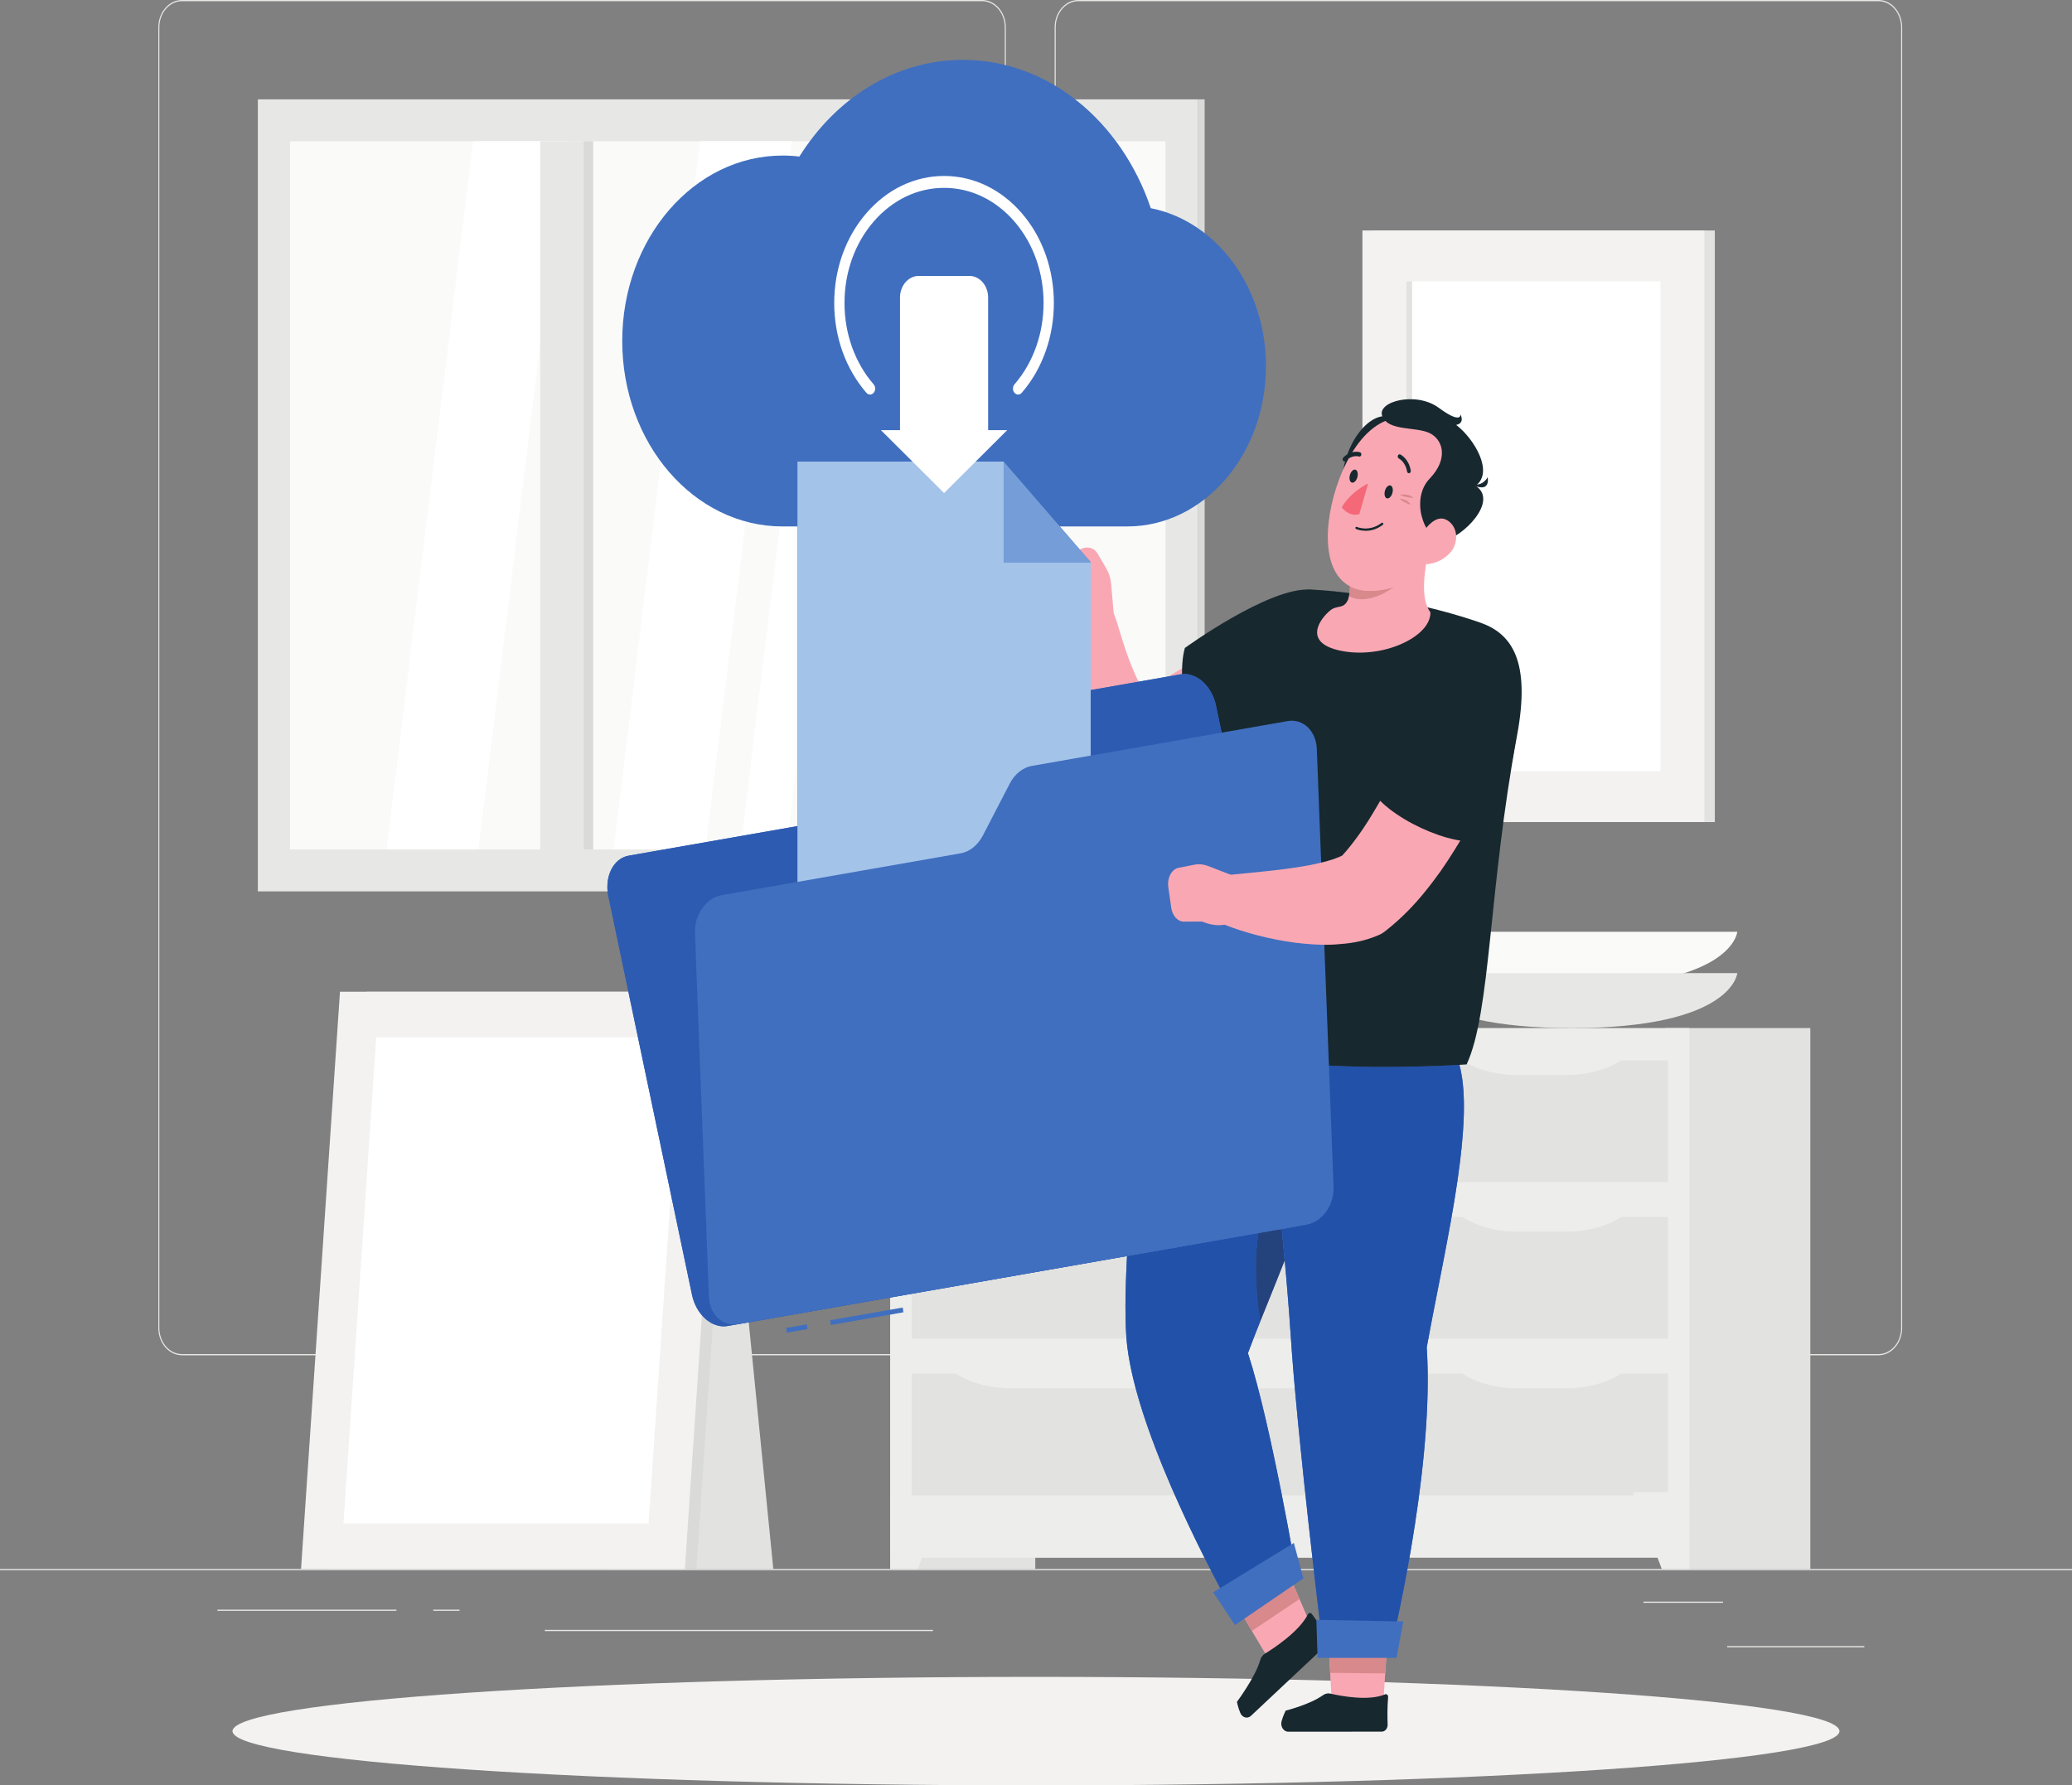 <svg width="123" height="106" viewBox="0 0 123 106" fill="none" xmlns="http://www.w3.org/2000/svg">
<rect x="0" y="0" width="123" height="106" fill="#808080" stroke="none"/>
<g clip-path="url(#clip0_664_4074)">
<path d="M0 93.223H123V93.152H0V93.223Z" fill="#E7E8E5"/>
<path d="M102.527 97.731H110.675V97.802H102.527V97.731Z" fill="#E7E8E5"/>
<path d="M79.342 98.574H81.48V98.503H79.342V98.574Z" fill="#E7E8E5"/>
<path d="M97.561 95.09H102.282V95.161H97.561V95.09Z" fill="#E7E8E5"/>
<path d="M12.904 95.567H23.53V95.638H12.904V95.567Z" fill="#E7E8E5"/>
<path d="M25.721 95.567H27.279V95.638H25.721V95.567Z" fill="#E7E8E5"/>
<path d="M32.342 96.768H55.386V96.839H32.342V96.768Z" fill="#E7E8E5"/>
<path d="M10.803 0.071C10.062 0.071 9.46 0.768 9.46 1.624V78.841C9.46 79.697 10.062 80.393 10.803 80.393H58.305C59.045 80.393 59.647 79.697 59.647 78.841V1.624C59.647 0.768 59.045 0.071 58.305 0.071H10.803ZM58.305 80.464H10.803C10.028 80.464 9.398 79.736 9.398 78.841V1.624C9.398 0.729 10.028 0 10.803 0H58.305C59.079 0 59.709 0.729 59.709 1.624V78.841C59.709 79.736 59.079 80.464 58.305 80.464Z" fill="#E7E8E5"/>
<path d="M64.011 0.071C63.271 0.071 62.669 0.768 62.669 1.624V78.841C62.669 79.697 63.271 80.393 64.011 80.393H111.513C112.254 80.393 112.856 79.697 112.856 78.841V1.624C112.856 0.768 112.254 0.071 111.513 0.071H64.011ZM111.513 80.464H64.011C63.237 80.464 62.607 79.736 62.607 78.841V1.624C62.607 0.729 63.237 0 64.011 0H111.513C112.288 0 112.918 0.729 112.918 1.624V78.841C112.918 79.736 112.288 80.464 111.513 80.464Z" fill="#E7E8E5"/>
<path d="M81.492 48.807H101.797V13.684H81.492V48.807Z" fill="#E2E2E0"/>
<path d="M80.877 48.807H101.181V13.684H80.877V48.807Z" fill="#F3F2F1"/>
<path d="M83.486 45.79H98.572V16.702H83.486V45.79Z" fill="white"/>
<path d="M83.486 45.79H83.829V16.702H83.486V45.79Z" fill="#E2E2E0"/>
<path d="M52.847 93.153L61.457 93.153L61.456 61.038L52.846 61.038L52.847 93.153Z" fill="#E2E2E0"/>
<path d="M54.481 93.153H52.846L52.846 88.596H56.196L54.481 93.153Z" fill="#EDEDEB"/>
<path d="M98.856 93.151L107.467 93.151L107.466 61.037L98.856 61.037L98.856 93.151Z" fill="#E2E2E0"/>
<path d="M52.847 92.485L100.284 92.484L100.283 61.038L52.846 61.038L52.847 92.485Z" fill="#EDEDEB"/>
<path d="M54.113 62.952V70.18L82.929 70.179L82.929 62.952L54.113 62.952Z" fill="#E2E2E0"/>
<path d="M84.027 62.951L84.028 70.179L99.014 70.178L99.014 62.951L84.027 62.951Z" fill="#E2E2E0"/>
<path d="M90.038 63.825H93.002C94.29 63.825 95.522 63.469 96.407 62.842L86.633 62.842C87.519 63.47 88.75 63.825 90.038 63.825Z" fill="#EDEDEB"/>
<path d="M59.973 63.826H76.767C78.055 63.826 79.286 63.47 80.172 62.842L56.568 62.842C57.454 63.47 58.685 63.826 59.973 63.826Z" fill="#EDEDEB"/>
<path d="M54.115 72.25L54.115 79.478L82.931 79.478L82.931 72.25L54.115 72.25Z" fill="#E2E2E0"/>
<path d="M84.027 72.25L84.028 79.478L99.014 79.477L99.014 72.249L84.027 72.25Z" fill="#E2E2E0"/>
<path d="M90.038 73.124L93.002 73.123C94.291 73.123 95.522 72.768 96.407 72.139L86.633 72.14C87.519 72.768 88.75 73.124 90.038 73.124Z" fill="#EDEDEB"/>
<path d="M59.973 73.124H76.767C78.055 73.124 79.286 72.768 80.172 72.14L56.568 72.141C57.454 72.769 58.685 73.124 59.973 73.124Z" fill="#EDEDEB"/>
<path d="M54.115 81.549L54.115 88.776L82.931 88.776L82.931 81.548L54.115 81.549Z" fill="#E2E2E0"/>
<path d="M84.027 81.548V88.776L99.014 88.775L99.013 81.547L84.027 81.548Z" fill="#E2E2E0"/>
<path d="M90.039 82.422H93.004C94.292 82.422 95.523 82.066 96.409 81.438L86.635 81.438C87.52 82.066 88.752 82.422 90.039 82.422Z" fill="#EDEDEB"/>
<path d="M59.973 82.422H76.767C78.055 82.422 79.287 82.067 80.172 81.439L56.568 81.439C57.454 82.067 58.685 82.422 59.973 82.422Z" fill="#EDEDEB"/>
<path d="M98.648 93.152L100.284 93.152L100.284 88.595L96.934 88.595L98.648 93.152Z" fill="#EDEDEB"/>
<path d="M103.13 55.321C103.13 55.321 102.88 58.584 93.304 58.584C83.728 58.585 83.478 55.322 83.478 55.322L103.13 55.321Z" fill="#FAFAF9"/>
<path d="M103.13 57.775C103.13 57.775 102.88 61.037 93.304 61.038C83.728 61.038 83.478 57.775 83.478 57.775L103.13 57.775Z" fill="#E7E8E5"/>
<path d="M36.062 93.152H45.906L42.99 63.871H36.062V93.152Z" fill="#E2E2E0"/>
<path d="M19.445 93.152H41.34L43.651 58.88H21.756L19.445 93.152Z" fill="#DADBD8"/>
<path d="M17.871 93.152H40.655L42.965 58.88H20.182L17.871 93.152Z" fill="#F3F2F1"/>
<path d="M38.502 90.451L40.448 61.581H22.335L20.389 90.451H38.502Z" fill="white"/>
<path d="M15.307 52.922H71.098V5.899H15.307V52.922Z" fill="#E7E8E5"/>
<path d="M17.217 50.434H69.189V8.387H17.217V50.434Z" fill="#FAFAF9"/>
<path d="M28.402 50.434H22.947L28.084 8.387H33.539L28.402 50.434Z" fill="white"/>
<path d="M41.879 50.434H36.424L41.561 8.387H47.016L41.879 50.434Z" fill="white"/>
<path d="M59.253 50.434H56.525L61.662 8.387H64.389L59.253 50.434Z" fill="white"/>
<path d="M46.677 50.434H43.949L49.086 8.387H51.813L46.677 50.434Z" fill="white"/>
<path d="M34.639 50.434H32.068V8.387H34.639V50.434Z" fill="#E7E8E5"/>
<path d="M34.641 50.434H35.214V8.387H34.641V50.434Z" fill="#DADBD8"/>
<path d="M71.1 52.922H71.511V5.899H71.1V52.922Z" fill="#DADBD8"/>
<path d="M109.196 102.779C109.196 104.558 87.842 106 61.499 106C35.157 106 13.803 104.558 13.803 102.779C13.803 101 35.157 99.557 61.499 99.557C87.842 99.557 109.196 101 109.196 102.779Z" fill="#F3F2F1"/>
<path d="M72.959 94.549L76.077 92.466L77.981 96.874L75.378 98.619L72.959 94.549Z" fill="#F9A8B3"/>
<path d="M77.144 94.936L76.721 93.956L76.722 93.955L77.145 94.936L77.144 94.936Z" fill="#C3C5C2"/>
<path d="M74.314 96.83L73.789 95.945L76.72 93.956L77.144 94.936L74.314 96.83Z" fill="#D8898C"/>
<path d="M74.081 80.336C76.29 74.418 79.928 67.543 78.437 61.197L68.51 59.382C68.51 59.382 66.457 73.565 66.864 79.383C67.287 85.432 73.46 96.168 73.46 96.168L77.016 93.755C77.016 93.755 75.47 84.577 74.081 80.336Z" fill="#406FBF"/>
<path d="M73.461 96.168C73.461 96.168 69.026 88.457 67.416 82.422C67.327 82.089 67.247 81.76 67.177 81.438C67.025 80.749 66.919 80.09 66.871 79.478C66.869 79.446 66.866 79.414 66.864 79.383C66.827 78.857 66.811 78.263 66.811 77.618C66.811 76.693 66.845 75.661 66.904 74.572L74.709 73.205C74.484 74.536 74.486 76.257 74.807 78.465C74.554 79.098 74.31 79.722 74.081 80.336C75.471 84.577 77.016 93.755 77.016 93.755L76.721 93.956L73.79 95.945H73.79L73.461 96.168Z" fill="#2251AA"/>
<path d="M77.374 93.707L73.312 96.481L72.019 94.537L76.806 91.606L77.374 93.707Z" fill="#406FBF"/>
<path d="M74.807 78.467C74.807 78.466 74.807 78.466 74.807 78.465C75.28 77.278 75.782 76.062 76.264 74.825C76.264 74.826 76.264 74.826 76.264 74.827C75.782 76.064 75.28 77.281 74.807 78.467Z" fill="#ACAFAD"/>
<path d="M74.806 78.465C74.485 76.257 74.483 74.537 74.709 73.205L76.092 72.963C76.151 73.594 76.209 74.217 76.264 74.825C75.782 76.062 75.28 77.278 74.806 78.465Z" fill="#24427C"/>
<path d="M77.88 95.829C77.819 95.738 77.69 95.747 77.641 95.844C77.129 96.859 75.654 97.834 75.085 98.183C74.946 98.268 74.852 98.41 74.807 98.571C74.529 99.562 73.428 101.04 73.428 101.04C73.428 101.04 73.488 101.37 73.629 101.7C73.747 101.979 74.055 102.064 74.264 101.868L78.796 97.611C78.959 97.457 78.97 97.173 78.818 97.005C78.561 96.72 78.181 96.276 77.88 95.829Z" fill="#17282F"/>
<path d="M78.814 96.558L82.415 96.597L82.088 101.513L79.079 101.485L78.814 96.558Z" fill="#F9A8B3"/>
<path d="M82.403 100.757C82.413 100.642 82.317 100.555 82.223 100.595C81.242 101.011 79.588 100.693 78.966 100.549C78.814 100.514 78.661 100.556 78.531 100.648C77.733 101.214 76.322 101.56 76.322 101.56C76.322 101.56 76.178 101.839 76.08 102.182C75.991 102.492 76.191 102.812 76.473 102.812L82.023 102.809C82.223 102.809 82.382 102.617 82.374 102.388C82.359 101.98 82.35 101.34 82.403 100.757Z" fill="#17282F"/>
<path d="M82.234 99.352H82.232L82.305 98.259H82.307L82.234 99.352Z" fill="#C3C5C2"/>
<path d="M82.232 99.352L78.964 99.319L78.906 98.248L82.305 98.259L82.232 99.352Z" fill="#D8898C"/>
<path d="M84.695 79.998C85.817 73.816 87.837 65.779 86.414 62.589L74.791 60.507C74.791 60.507 76.237 73.297 76.618 79.255C77.014 85.45 78.581 98.247 78.581 98.247L82.478 98.259C82.478 98.259 85.19 87.372 84.695 79.998Z" fill="#406FBF"/>
<path d="M82.477 98.259L82.305 98.259L78.906 98.248L78.581 98.247C78.581 98.247 78.564 98.11 78.534 97.857C78.497 97.553 78.441 97.083 78.37 96.484C78.014 93.482 77.293 87.237 76.866 82.422C76.836 82.087 76.808 81.758 76.781 81.439C76.716 80.651 76.66 79.916 76.618 79.255C76.509 77.56 76.315 75.312 76.092 72.963L76.957 72.811C77.722 72.677 78.226 71.897 78.226 70.955C78.226 70.77 78.206 70.579 78.166 70.385L76.638 63.11C78.567 63.288 80.535 63.343 82.234 63.343C84.255 63.343 85.896 63.264 86.636 63.222C86.823 63.911 86.903 64.749 86.903 65.694C86.904 69.593 85.542 75.325 84.694 79.998C84.736 80.614 84.755 81.254 84.755 81.91C84.755 85.652 84.141 89.917 83.55 93.152C83.546 93.176 83.541 93.2 83.537 93.223C82.995 96.18 82.477 98.259 82.477 98.259Z" fill="#2251AA"/>
<path d="M82.903 98.429H78.215L78.143 96.172L83.305 96.269L82.903 98.429Z" fill="#406FBF"/>
<path d="M77.86 40.983L77.564 41.258L77.288 41.507C77.105 41.67 76.918 41.824 76.733 41.979C76.364 42.29 75.983 42.579 75.6 42.867C74.829 43.432 74.038 43.971 73.202 44.45C72.37 44.936 71.501 45.375 70.571 45.736C69.645 46.105 68.652 46.388 67.558 46.51L67.356 46.533C66.828 46.592 66.324 46.406 65.934 46.06C65.12 45.336 64.619 44.45 64.291 43.641C64.121 43.233 63.993 42.826 63.896 42.429C63.798 42.032 63.715 41.644 63.661 41.26C63.608 40.876 63.569 40.498 63.542 40.125C63.519 39.752 63.515 39.382 63.516 39.017C63.519 38.652 63.54 38.289 63.567 37.929L63.623 37.387L63.705 36.819C63.821 36.013 64.48 35.469 65.177 35.603C65.623 35.689 65.976 36.032 66.142 36.478L66.244 36.758C66.283 36.863 66.327 37.024 66.371 37.16L66.499 37.586C66.583 37.87 66.676 38.151 66.766 38.425C66.949 38.973 67.141 39.499 67.355 39.972C67.558 40.446 67.796 40.865 68.016 41.17C68.236 41.487 68.462 41.628 68.565 41.654L66.941 41.204C67.526 41.052 68.17 40.781 68.826 40.45C69.153 40.285 69.483 40.095 69.813 39.895C70.144 39.703 70.477 39.49 70.807 39.27C71.466 38.825 72.129 38.354 72.78 37.853C73.108 37.606 73.429 37.346 73.751 37.092L74.228 36.705L74.669 36.341L74.769 36.259C75.921 35.309 77.522 35.62 78.343 36.953C79.134 38.237 78.908 40.006 77.86 40.983Z" fill="#F9A8B3"/>
<path d="M66.136 36.695L64.865 37.654C63.308 38.049 63.215 35.645 63.215 35.645L62.767 34.511C62.615 34.126 62.761 33.646 63.114 33.376L63.998 32.697C64.401 32.388 64.924 32.464 65.158 32.866L65.684 33.769C65.837 34.032 65.931 34.335 65.959 34.65L66.136 36.695Z" fill="#F9A8B3"/>
<path d="M77.776 35.007C75.34 34.839 70.335 38.471 70.335 38.471C69.758 40.594 70.763 44.617 72.23 45.612C72.23 45.612 75.957 43.761 77.71 41.961C79.83 39.786 82.702 35.347 77.776 35.007Z" fill="#17282F"/>
<path d="M78.001 35.012C80.983 35.184 84.897 35.928 87.873 36.966C89.73 37.614 90.887 39.22 90.055 43.675C88.367 52.712 88.506 60.096 87.063 63.195C87.063 63.195 70.166 64.403 67.906 59.895C68.364 48.738 72.989 40.234 75.052 36.719C75.711 35.594 76.828 34.944 78.001 35.012Z" fill="#17282F"/>
<path d="M78.959 36.247C79.395 35.886 79.757 36.207 80.027 35.594C80.171 35.144 80.178 34.647 80.018 34.071L84.898 32.067C84.552 33.967 84.283 35.468 84.915 36.361C84.937 37.828 82.008 39.167 79.532 38.623C77.353 38.145 78.331 36.767 78.959 36.247Z" fill="#F9A8B3"/>
<path d="M80.114 35.209H80.113C80.131 35.08 80.138 34.946 80.134 34.808C80.135 34.808 80.134 34.808 80.135 34.808C80.139 34.946 80.132 35.08 80.114 35.209Z" fill="#C3C5C2"/>
<path d="M80.084 35.38C80.084 35.38 80.084 35.38 80.084 35.38C80.096 35.324 80.106 35.267 80.114 35.209H80.115C80.106 35.267 80.096 35.324 80.084 35.38Z" fill="#111D23"/>
<path d="M80.831 35.581C80.541 35.581 80.285 35.516 80.084 35.38C80.096 35.324 80.106 35.267 80.114 35.209C80.132 35.08 80.139 34.946 80.135 34.808C80.469 34.986 80.873 35.083 81.35 35.083C81.755 35.083 82.213 35.013 82.728 34.864C82.085 35.332 81.395 35.581 80.831 35.581Z" fill="#D8898C"/>
<path d="M79.704 28.896C79.509 26.71 81.352 23.942 82.893 24.896C84.433 25.851 79.704 28.896 79.704 28.896Z" fill="#17282F"/>
<path d="M86.201 30.145C85.224 32.637 84.515 34.304 82.879 34.818C79.63 35.839 78.561 33.775 78.875 30.988C79.157 28.481 80.706 24.827 83.198 24.787C85.652 24.747 87.177 27.653 86.201 30.145Z" fill="#F9A8B3"/>
<path d="M85.637 32.142C84.522 31.955 83.707 29.628 84.873 28.412C86.039 27.195 85.637 26.026 84.791 25.68C83.945 25.334 82.408 25.584 82.057 24.714C81.706 23.843 84.048 23.21 85.41 24.212C86.771 25.215 86.699 24.606 86.699 24.606C86.699 24.606 86.983 25.119 86.444 25.227C87.514 26.05 88.701 28.03 87.597 28.841C88.989 29.748 86.833 31.899 85.637 32.142Z" fill="#17282F"/>
<path d="M87.252 28.704C87.995 28.984 88.311 28.334 88.311 28.334C88.311 28.334 88.545 29.393 87.252 28.704Z" fill="#17282F"/>
<path d="M81.793 31.343C81.892 31.294 81.992 31.233 82.094 31.155C82.121 31.135 82.126 31.093 82.106 31.061C82.085 31.031 82.047 31.022 82.019 31.043C81.281 31.607 80.549 31.286 80.542 31.283C80.51 31.268 80.474 31.285 80.463 31.319C80.451 31.353 80.468 31.393 80.499 31.407C80.528 31.42 81.117 31.679 81.793 31.343Z" fill="#17282F"/>
<path d="M83.879 29.554C83.441 29.554 83.103 29.381 83.103 29.381C83.103 29.381 83.203 29.356 83.341 29.356C83.507 29.356 83.73 29.392 83.905 29.553C83.896 29.554 83.888 29.554 83.879 29.554Z" fill="#D8898C"/>
<path d="M83.75 29.966C83.351 29.864 83.08 29.605 83.08 29.605C83.08 29.605 83.08 29.605 83.081 29.605C83.101 29.605 83.534 29.609 83.75 29.966Z" fill="#D8898C"/>
<path d="M86.064 32.843C85.594 33.339 84.969 33.535 84.446 33.494C83.659 33.432 83.762 32.716 84.194 32.014C84.583 31.382 85.221 30.479 85.908 30.886C86.585 31.288 86.601 32.276 86.064 32.843Z" fill="#F9A8B3"/>
<path d="M82.648 29.3C82.579 29.508 82.429 29.634 82.311 29.581C82.194 29.528 82.155 29.316 82.223 29.108C82.292 28.9 82.442 28.775 82.559 28.828C82.677 28.881 82.716 29.092 82.648 29.3Z" fill="#17282F"/>
<path d="M80.568 28.364C80.499 28.573 80.349 28.698 80.231 28.645C80.114 28.592 80.074 28.381 80.143 28.172C80.212 27.965 80.362 27.839 80.479 27.892C80.596 27.945 80.636 28.157 80.568 28.364Z" fill="#17282F"/>
<path d="M81.217 28.704L80.693 30.524C80.693 30.524 80.148 30.743 79.65 30.123C80.171 29.187 81.217 28.704 81.217 28.704Z" fill="#F46878"/>
<path d="M83.602 28.09L83.659 28.095C83.72 28.081 83.76 28.013 83.748 27.942C83.628 27.229 83.148 26.992 83.128 26.982C83.07 26.954 83.004 26.987 82.981 27.053C82.958 27.12 82.985 27.197 83.043 27.224C83.059 27.232 83.431 27.422 83.527 27.99C83.535 28.038 83.565 28.076 83.602 28.09Z" fill="#17282F"/>
<path d="M79.788 27.393C79.823 27.403 79.862 27.394 79.891 27.364C80.262 26.982 80.657 27.098 80.673 27.103C80.734 27.121 80.795 27.08 80.811 27.011C80.827 26.941 80.791 26.869 80.731 26.85C80.71 26.844 80.205 26.689 79.741 27.168C79.694 27.216 79.69 27.298 79.732 27.353L79.788 27.393Z" fill="#17282F"/>
<path d="M53.737 43.821L52.668 47.19C52.474 47.803 52.043 48.222 51.509 48.315L37.324 50.8C36.408 50.96 35.867 52.047 36.115 53.226L41.081 76.881C41.329 78.061 42.272 78.887 43.188 78.727L76.957 72.811C77.872 72.65 78.414 71.565 78.166 70.385L72.181 41.882C71.934 40.703 70.991 39.876 70.076 40.037L54.896 42.696C54.362 42.789 53.931 43.208 53.737 43.821Z" fill="#406FBF"/>
<path d="M42.958 78.747C42.119 78.747 41.309 77.963 41.081 76.882L39.821 70.877L37.869 61.582L36.115 53.226C36.074 53.033 36.055 52.842 36.055 52.657C36.055 51.715 36.559 50.935 37.324 50.801L47.34 49.046V54.855H64.748V40.971L70.076 40.037C70.152 40.024 70.228 40.017 70.305 40.017C71.144 40.017 71.954 40.802 72.181 41.883L78.166 70.385C78.207 70.579 78.226 70.77 78.226 70.955C78.226 71.897 77.722 72.677 76.957 72.811L76.092 72.963L74.709 73.205L66.904 74.573L54.114 76.813L52.846 77.035L43.188 78.727C43.111 78.74 43.034 78.747 42.958 78.747Z" fill="#2D5BB2"/>
<path d="M46.458 9.235C46.794 9.235 47.126 9.255 47.453 9.295C49.629 5.818 53.165 3.554 57.16 3.554C62.235 3.554 66.569 7.206 68.314 12.36C72.196 13.125 75.151 17.031 75.151 21.738C75.151 26.994 71.467 31.255 66.921 31.255H46.458C41.2 31.255 36.938 26.325 36.938 20.245C36.938 14.164 41.2 9.235 46.458 9.235Z" fill="#406FBF"/>
<path d="M47.34 27.405V54.854H64.748V33.38L59.581 27.405H47.34Z" fill="#406FBF"/>
<path d="M64.748 54.854H47.34V27.405H59.581L64.748 33.38L59.581 27.405V33.38H64.748V54.854Z" fill="#A4C3E9"/>
<path d="M64.747 33.38H59.58V27.405L64.747 33.38Z" fill="#759ED9"/>
<path d="M46.705 79.124L46.668 78.841L47.901 78.625L47.938 78.908L46.705 79.124Z" fill="#406FBF"/>
<path d="M49.32 78.666L49.283 78.383L53.59 77.629L53.627 77.912L49.32 78.666Z" fill="#406FBF"/>
<path d="M59.945 46.517L58.339 49.617C58.047 50.18 57.557 50.57 57.024 50.663L42.839 53.148C41.923 53.309 41.215 54.311 41.256 55.386L42.08 76.96C42.121 78.036 42.896 78.778 43.812 78.617L77.581 72.702C78.497 72.541 79.205 71.54 79.164 70.464L78.171 44.469C78.13 43.393 77.355 42.651 76.439 42.811L61.26 45.471C60.726 45.564 60.237 45.953 59.945 46.517Z" fill="#406FBF"/>
<path d="M60.438 23.424C60.36 23.424 60.282 23.389 60.222 23.321C60.103 23.183 60.103 22.959 60.222 22.821C62.526 20.156 62.526 15.82 60.222 13.155C59.106 11.864 57.621 11.153 56.043 11.153C54.464 11.153 52.98 11.864 51.863 13.155C50.747 14.446 50.132 16.162 50.132 17.988C50.132 19.814 50.747 21.53 51.863 22.821C51.983 22.959 51.983 23.183 51.863 23.321C51.744 23.458 51.551 23.458 51.432 23.321C50.2 21.896 49.522 20.002 49.522 17.988C49.522 15.974 50.2 14.08 51.432 12.655C52.663 11.231 54.301 10.447 56.043 10.447C57.785 10.447 59.422 11.231 60.654 12.655C63.196 15.596 63.196 20.38 60.654 23.321C60.594 23.389 60.516 23.424 60.438 23.424Z" fill="white"/>
<path d="M58.658 25.538V17.666C58.658 16.957 58.161 16.382 57.548 16.382H54.538C53.924 16.382 53.427 16.957 53.427 17.666V25.538H52.295L56.043 29.272L59.791 25.538H58.658Z" fill="white"/>
<path d="M89.002 45.094L88.853 45.485L88.712 45.842C88.617 46.077 88.516 46.305 88.417 46.534C88.219 46.992 88.002 47.437 87.784 47.882C87.34 48.766 86.868 49.638 86.337 50.48C86.071 50.903 85.799 51.322 85.51 51.735C85.215 52.144 84.912 52.55 84.587 52.947C83.942 53.744 83.212 54.503 82.35 55.188L82.18 55.322C82.094 55.391 81.997 55.448 81.904 55.49C80.881 55.944 80.029 56.022 79.212 56.078C78.401 56.121 77.635 56.056 76.887 55.97C76.141 55.868 75.414 55.728 74.699 55.544C73.979 55.354 73.293 55.146 72.571 54.852C71.897 54.577 71.543 53.723 71.781 52.944C71.955 52.373 72.399 52 72.889 51.951L72.942 51.946L74.937 51.748C75.6 51.68 76.254 51.606 76.889 51.508C77.206 51.458 77.518 51.411 77.823 51.35C78.126 51.287 78.42 51.216 78.701 51.147C79.251 51.002 79.774 50.784 80.022 50.599L79.576 50.901C80.022 50.44 80.466 49.859 80.899 49.227C81.115 48.911 81.324 48.573 81.529 48.23C81.738 47.89 81.94 47.534 82.139 47.174C82.531 46.448 82.919 45.702 83.283 44.935C83.47 44.554 83.645 44.166 83.824 43.782L84.324 42.667L84.384 42.533C85.035 41.08 86.581 40.512 87.838 41.265C89.044 41.988 89.542 43.675 89.002 45.094Z" fill="#F9A8B3"/>
<path d="M89.786 40.066C90.969 44.982 87.965 49.868 87.965 49.868C86.372 50.396 82.179 48.505 81.289 46.697C81.289 46.697 82.751 42.049 84.489 39.578C86.098 37.29 89.093 37.185 89.786 40.066Z" fill="#17282F"/>
<path d="M73.385 52.063L73.62 53.797C73.292 55.601 71.358 54.712 71.358 54.712L70.279 54.719C69.914 54.721 69.595 54.369 69.527 53.887L69.355 52.676C69.277 52.125 69.552 51.604 69.965 51.522L70.893 51.339C71.163 51.285 71.44 51.31 71.7 51.41L73.385 52.063Z" fill="#F9A8B3"/>
</g>
<defs>
<clipPath id="clip0_664_4074">
<rect width="123" height="106" fill="white"/>
</clipPath>
</defs>
</svg>
